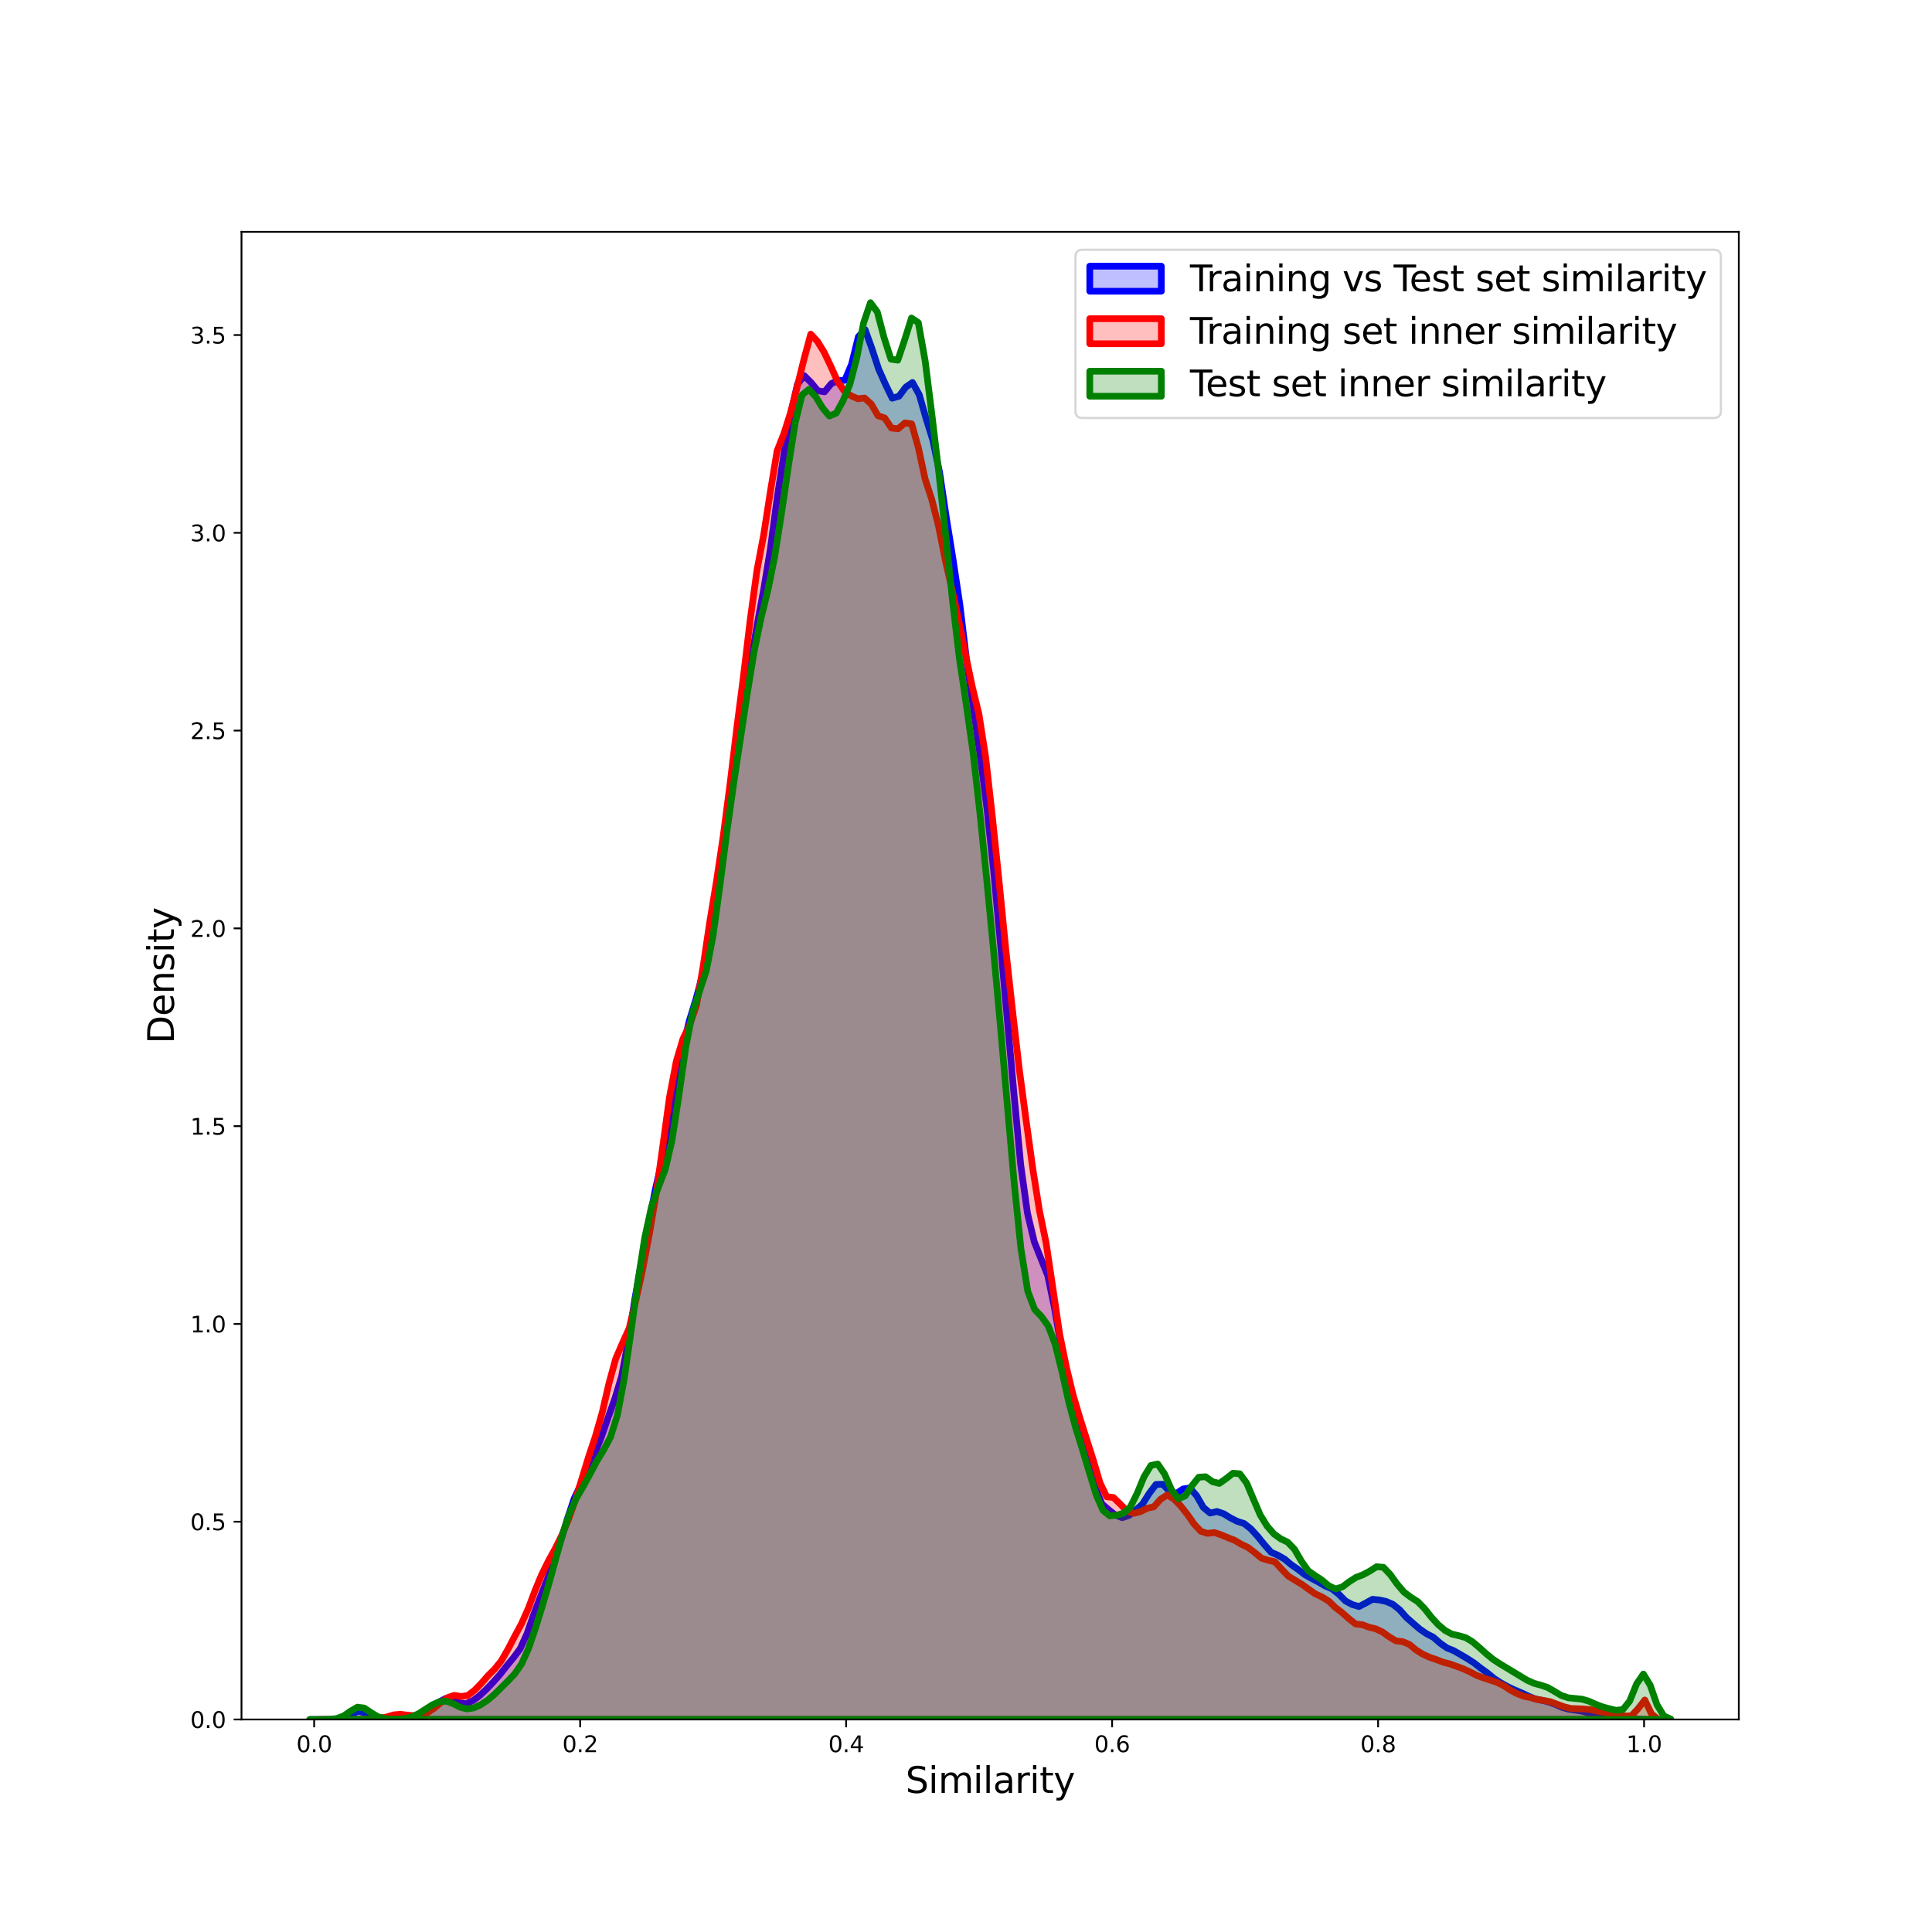 <?xml version="1.0" encoding="utf-8" standalone="no"?>
<!DOCTYPE svg PUBLIC "-//W3C//DTD SVG 1.1//EN"
  "http://www.w3.org/Graphics/SVG/1.1/DTD/svg11.dtd">
<svg xmlns:xlink="http://www.w3.org/1999/xlink" width="864pt" height="864pt" viewBox="0 0 864 864" xmlns="http://www.w3.org/2000/svg" version="1.1">
 <defs>
  <style type="text/css">*{stroke-linejoin: round; stroke-linecap: butt}</style>
 </defs>
 <g id="figure_1">
  <g id="patch_1">
   <path d="M 0 864 
L 864 864 
L 864 0 
L 0 0 
z
" style="fill: #ffffff"/>
  </g>
  <g id="axes_1">
   <g id="patch_2">
    <path d="M 108 768.96 
L 777.6 768.96 
L 777.6 103.68 
L 108 103.68 
z
" style="fill: #ffffff"/>
   </g>
   <g id="PolyCollection_1">
    <defs>
     <path id="m2bec811400" d="M 138.817 -95.04 
L 138.817 -95.04 
L 141.842 -95.04 
L 144.868 -95.04 
L 147.893 -95.04 
L 150.918 -95.04 
L 153.943 -95.04 
L 156.969 -95.04 
L 159.994 -95.04 
L 163.019 -95.04 
L 166.045 -95.04 
L 169.07 -95.04 
L 172.095 -95.04 
L 175.121 -95.04 
L 178.146 -95.04 
L 181.171 -95.04 
L 184.197 -95.04 
L 187.222 -95.04 
L 190.247 -95.04 
L 193.272 -95.04 
L 196.298 -95.04 
L 199.323 -95.04 
L 202.348 -95.04 
L 205.374 -95.04 
L 208.399 -95.04 
L 211.424 -95.04 
L 214.45 -95.04 
L 217.475 -95.04 
L 220.5 -95.04 
L 223.526 -95.04 
L 226.551 -95.04 
L 229.576 -95.04 
L 232.601 -95.04 
L 235.627 -95.04 
L 238.652 -95.04 
L 241.677 -95.04 
L 244.703 -95.04 
L 247.728 -95.04 
L 250.753 -95.04 
L 253.779 -95.04 
L 256.804 -95.04 
L 259.829 -95.04 
L 262.855 -95.04 
L 265.88 -95.04 
L 268.905 -95.04 
L 271.93 -95.04 
L 274.956 -95.04 
L 277.981 -95.04 
L 281.006 -95.04 
L 284.032 -95.04 
L 287.057 -95.04 
L 290.082 -95.04 
L 293.108 -95.04 
L 296.133 -95.04 
L 299.158 -95.04 
L 302.184 -95.04 
L 305.209 -95.04 
L 308.234 -95.04 
L 311.259 -95.04 
L 314.285 -95.04 
L 317.31 -95.04 
L 320.335 -95.04 
L 323.361 -95.04 
L 326.386 -95.04 
L 329.411 -95.04 
L 332.437 -95.04 
L 335.462 -95.04 
L 338.487 -95.04 
L 341.513 -95.04 
L 344.538 -95.04 
L 347.563 -95.04 
L 350.588 -95.04 
L 353.614 -95.04 
L 356.639 -95.04 
L 359.664 -95.04 
L 362.69 -95.04 
L 365.715 -95.04 
L 368.74 -95.04 
L 371.766 -95.04 
L 374.791 -95.04 
L 377.816 -95.04 
L 380.842 -95.04 
L 383.867 -95.04 
L 386.892 -95.04 
L 389.917 -95.04 
L 392.943 -95.04 
L 395.968 -95.04 
L 398.993 -95.04 
L 402.019 -95.04 
L 405.044 -95.04 
L 408.069 -95.04 
L 411.095 -95.04 
L 414.12 -95.04 
L 417.145 -95.04 
L 420.171 -95.04 
L 423.196 -95.04 
L 426.221 -95.04 
L 429.246 -95.04 
L 432.272 -95.04 
L 435.297 -95.04 
L 438.322 -95.04 
L 441.348 -95.04 
L 444.373 -95.04 
L 447.398 -95.04 
L 450.424 -95.04 
L 453.449 -95.04 
L 456.474 -95.04 
L 459.5 -95.04 
L 462.525 -95.04 
L 465.55 -95.04 
L 468.575 -95.04 
L 471.601 -95.04 
L 474.626 -95.04 
L 477.651 -95.04 
L 480.677 -95.04 
L 483.702 -95.04 
L 486.727 -95.04 
L 489.753 -95.04 
L 492.778 -95.04 
L 495.803 -95.04 
L 498.829 -95.04 
L 501.854 -95.04 
L 504.879 -95.04 
L 507.904 -95.04 
L 510.93 -95.04 
L 513.955 -95.04 
L 516.98 -95.04 
L 520.006 -95.04 
L 523.031 -95.04 
L 526.056 -95.04 
L 529.082 -95.04 
L 532.107 -95.04 
L 535.132 -95.04 
L 538.158 -95.04 
L 541.183 -95.04 
L 544.208 -95.04 
L 547.233 -95.04 
L 550.259 -95.04 
L 553.284 -95.04 
L 556.309 -95.04 
L 559.335 -95.04 
L 562.36 -95.04 
L 565.385 -95.04 
L 568.411 -95.04 
L 571.436 -95.04 
L 574.461 -95.04 
L 577.487 -95.04 
L 580.512 -95.04 
L 583.537 -95.04 
L 586.562 -95.04 
L 589.588 -95.04 
L 592.613 -95.04 
L 595.638 -95.04 
L 598.664 -95.04 
L 601.689 -95.04 
L 604.714 -95.04 
L 607.74 -95.04 
L 610.765 -95.04 
L 613.79 -95.04 
L 616.816 -95.04 
L 619.841 -95.04 
L 622.866 -95.04 
L 625.891 -95.04 
L 628.917 -95.04 
L 631.942 -95.04 
L 634.967 -95.04 
L 637.993 -95.04 
L 641.018 -95.04 
L 644.043 -95.04 
L 647.069 -95.04 
L 650.094 -95.04 
L 653.119 -95.04 
L 656.145 -95.04 
L 659.17 -95.04 
L 662.195 -95.04 
L 665.22 -95.04 
L 668.246 -95.04 
L 671.271 -95.04 
L 674.296 -95.04 
L 677.322 -95.04 
L 680.347 -95.04 
L 683.372 -95.04 
L 686.398 -95.04 
L 689.423 -95.04 
L 692.448 -95.04 
L 695.474 -95.04 
L 698.499 -95.04 
L 701.524 -95.04 
L 704.549 -95.04 
L 707.575 -95.04 
L 710.6 -95.04 
L 713.625 -95.04 
L 716.651 -95.04 
L 719.676 -95.04 
L 722.701 -95.04 
L 725.727 -95.04 
L 728.752 -95.04 
L 731.777 -95.04 
L 734.803 -95.04 
L 737.828 -95.04 
L 740.853 -95.04 
L 740.853 -95.04 
L 740.853 -95.04 
L 737.828 -95.044 
L 734.803 -95.099 
L 731.777 -95.313 
L 728.752 -95.627 
L 725.727 -95.857 
L 722.701 -95.939 
L 719.676 -96.296 
L 716.651 -96.937 
L 713.625 -97.407 
L 710.6 -97.944 
L 707.575 -98.705 
L 704.549 -99.204 
L 701.524 -99.621 
L 698.499 -100.469 
L 695.474 -101.832 
L 692.448 -102.914 
L 689.423 -103.649 
L 686.398 -104.275 
L 683.372 -105.547 
L 680.347 -106.996 
L 677.322 -108.259 
L 674.296 -109.697 
L 671.271 -111.376 
L 668.246 -113.314 
L 665.22 -115.809 
L 662.195 -117.988 
L 659.17 -120.346 
L 656.145 -122.302 
L 653.119 -124.08 
L 650.094 -125.813 
L 647.069 -127.045 
L 644.043 -129.159 
L 641.018 -131.807 
L 637.993 -133.371 
L 634.967 -135.433 
L 631.942 -138.038 
L 628.917 -140.698 
L 625.891 -144.144 
L 622.866 -146.553 
L 619.841 -147.841 
L 616.816 -148.488 
L 613.79 -148.786 
L 610.765 -147.11 
L 607.74 -145.541 
L 604.714 -146.446 
L 601.689 -148.041 
L 598.664 -151.124 
L 595.638 -153.475 
L 592.613 -154.76 
L 589.588 -156.532 
L 586.562 -158.106 
L 583.537 -159.801 
L 580.512 -162.141 
L 577.487 -164.237 
L 574.461 -166.774 
L 571.436 -168.513 
L 568.411 -169.843 
L 565.385 -173.278 
L 562.36 -177.03 
L 559.335 -180.341 
L 556.309 -182.7 
L 553.284 -183.65 
L 550.259 -185.188 
L 547.233 -187.038 
L 544.208 -188.052 
L 541.183 -187.348 
L 538.158 -189.843 
L 535.132 -195.131 
L 532.107 -198.575 
L 529.082 -198.128 
L 526.056 -196.08 
L 523.031 -197.037 
L 520.006 -200.243 
L 516.98 -200.171 
L 513.955 -196.167 
L 510.93 -191.396 
L 507.904 -188.624 
L 504.879 -186.278 
L 501.854 -185.267 
L 498.829 -186.44 
L 495.803 -188.857 
L 492.778 -191.428 
L 489.753 -198.892 
L 486.727 -209.496 
L 483.702 -219.333 
L 480.677 -228.816 
L 477.651 -242.821 
L 474.626 -261.505 
L 471.601 -278.98 
L 468.575 -293.489 
L 465.55 -301.062 
L 462.525 -308.69 
L 459.5 -321.394 
L 456.474 -343.081 
L 453.449 -374.907 
L 450.424 -408.765 
L 447.398 -442.175 
L 444.373 -474.652 
L 441.348 -502.687 
L 438.322 -526.238 
L 435.297 -547.607 
L 432.272 -568.592 
L 429.246 -593.679 
L 426.221 -613.732 
L 423.196 -632.548 
L 420.171 -652.818 
L 417.145 -667.25 
L 414.12 -676.933 
L 411.095 -687.473 
L 408.069 -692.953 
L 405.044 -690.852 
L 402.019 -686.803 
L 398.993 -685.924 
L 395.968 -692.162 
L 392.943 -698.922 
L 389.917 -708.134 
L 386.892 -716.554 
L 383.867 -713.435 
L 380.842 -701.152 
L 377.816 -693.961 
L 374.791 -693.763 
L 371.766 -692.454 
L 368.74 -688.774 
L 365.715 -689.276 
L 362.69 -692.954 
L 359.664 -695.983 
L 356.639 -692.245 
L 353.614 -678.907 
L 350.588 -661.147 
L 347.563 -641.413 
L 344.538 -618.69 
L 341.513 -600.316 
L 338.487 -583.968 
L 335.462 -565.665 
L 332.437 -545.868 
L 329.411 -525.786 
L 326.386 -504.934 
L 323.361 -485.035 
L 320.335 -463.971 
L 317.31 -443.892 
L 314.285 -428.473 
L 311.259 -417.212 
L 308.234 -407.382 
L 305.209 -394.961 
L 302.184 -378.428 
L 299.158 -361.014 
L 296.133 -345.221 
L 293.108 -332.252 
L 290.082 -316.704 
L 287.057 -300.778 
L 284.032 -283.717 
L 281.006 -264.55 
L 277.981 -248.47 
L 274.956 -238.49 
L 271.93 -230.018 
L 268.905 -221.275 
L 265.88 -213.69 
L 262.855 -206.629 
L 259.829 -200.308 
L 256.804 -193.905 
L 253.779 -184.863 
L 250.753 -174.917 
L 247.728 -166.102 
L 244.703 -157.648 
L 241.677 -149.876 
L 238.652 -141.932 
L 235.627 -133.298 
L 232.601 -126.646 
L 229.576 -122.601 
L 226.551 -118.956 
L 223.526 -115.062 
L 220.5 -111.664 
L 217.475 -108.512 
L 214.45 -105.655 
L 211.424 -103.441 
L 208.399 -102.08 
L 205.374 -102.501 
L 202.348 -104.112 
L 199.323 -104.427 
L 196.298 -102.834 
L 193.272 -100.496 
L 190.247 -98.36 
L 187.222 -96.95 
L 184.197 -96.34 
L 181.171 -96.257 
L 178.146 -96.256 
L 175.121 -95.888 
L 172.095 -95.579 
L 169.07 -95.616 
L 166.045 -96.278 
L 163.019 -98.053 
L 159.994 -98.823 
L 156.969 -96.974 
L 153.943 -95.477 
L 150.918 -95.105 
L 147.893 -95.049 
L 144.868 -95.041 
L 141.842 -95.04 
L 138.817 -95.04 
z
" style="stroke: #0000ff; stroke-width: 3"/>
    </defs>
    <g clip-path="url(#pf4d8f9ae8f)">
     <use xlink:href="#m2bec811400" x="0" y="864" style="fill: #0000ff; fill-opacity: 0.25; stroke: #0000ff; stroke-width: 3"/>
    </g>
   </g>
   <g id="PolyCollection_2">
    <defs>
     <path id="mf3bd28ac3d" d="M 142.986 -95.04 
L 142.986 -95.04 
L 145.994 -95.04 
L 149.002 -95.04 
L 152.01 -95.04 
L 155.018 -95.04 
L 158.026 -95.04 
L 161.034 -95.04 
L 164.042 -95.04 
L 167.05 -95.04 
L 170.058 -95.04 
L 173.066 -95.04 
L 176.074 -95.04 
L 179.082 -95.04 
L 182.09 -95.04 
L 185.098 -95.04 
L 188.106 -95.04 
L 191.114 -95.04 
L 194.122 -95.04 
L 197.13 -95.04 
L 200.138 -95.04 
L 203.146 -95.04 
L 206.154 -95.04 
L 209.162 -95.04 
L 212.17 -95.04 
L 215.178 -95.04 
L 218.186 -95.04 
L 221.194 -95.04 
L 224.202 -95.04 
L 227.21 -95.04 
L 230.218 -95.04 
L 233.226 -95.04 
L 236.234 -95.04 
L 239.242 -95.04 
L 242.25 -95.04 
L 245.258 -95.04 
L 248.266 -95.04 
L 251.274 -95.04 
L 254.282 -95.04 
L 257.29 -95.04 
L 260.298 -95.04 
L 263.306 -95.04 
L 266.314 -95.04 
L 269.322 -95.04 
L 272.33 -95.04 
L 275.338 -95.04 
L 278.346 -95.04 
L 281.353 -95.04 
L 284.361 -95.04 
L 287.369 -95.04 
L 290.377 -95.04 
L 293.385 -95.04 
L 296.393 -95.04 
L 299.401 -95.04 
L 302.409 -95.04 
L 305.417 -95.04 
L 308.425 -95.04 
L 311.433 -95.04 
L 314.441 -95.04 
L 317.449 -95.04 
L 320.457 -95.04 
L 323.465 -95.04 
L 326.473 -95.04 
L 329.481 -95.04 
L 332.489 -95.04 
L 335.497 -95.04 
L 338.505 -95.04 
L 341.513 -95.04 
L 344.521 -95.04 
L 347.529 -95.04 
L 350.537 -95.04 
L 353.545 -95.04 
L 356.553 -95.04 
L 359.561 -95.04 
L 362.569 -95.04 
L 365.577 -95.04 
L 368.585 -95.04 
L 371.593 -95.04 
L 374.601 -95.04 
L 377.609 -95.04 
L 380.617 -95.04 
L 383.625 -95.04 
L 386.633 -95.04 
L 389.641 -95.04 
L 392.649 -95.04 
L 395.657 -95.04 
L 398.665 -95.04 
L 401.673 -95.04 
L 404.681 -95.04 
L 407.689 -95.04 
L 410.697 -95.04 
L 413.705 -95.04 
L 416.713 -95.04 
L 419.721 -95.04 
L 422.729 -95.04 
L 425.737 -95.04 
L 428.745 -95.04 
L 431.753 -95.04 
L 434.761 -95.04 
L 437.769 -95.04 
L 440.777 -95.04 
L 443.785 -95.04 
L 446.793 -95.04 
L 449.801 -95.04 
L 452.809 -95.04 
L 455.817 -95.04 
L 458.825 -95.04 
L 461.833 -95.04 
L 464.841 -95.04 
L 467.849 -95.04 
L 470.857 -95.04 
L 473.865 -95.04 
L 476.873 -95.04 
L 479.881 -95.04 
L 482.889 -95.04 
L 485.897 -95.04 
L 488.905 -95.04 
L 491.913 -95.04 
L 494.921 -95.04 
L 497.929 -95.04 
L 500.937 -95.04 
L 503.945 -95.04 
L 506.952 -95.04 
L 509.96 -95.04 
L 512.968 -95.04 
L 515.976 -95.04 
L 518.984 -95.04 
L 521.992 -95.04 
L 525 -95.04 
L 528.008 -95.04 
L 531.016 -95.04 
L 534.024 -95.04 
L 537.032 -95.04 
L 540.04 -95.04 
L 543.048 -95.04 
L 546.056 -95.04 
L 549.064 -95.04 
L 552.072 -95.04 
L 555.08 -95.04 
L 558.088 -95.04 
L 561.096 -95.04 
L 564.104 -95.04 
L 567.112 -95.04 
L 570.12 -95.04 
L 573.128 -95.04 
L 576.136 -95.04 
L 579.144 -95.04 
L 582.152 -95.04 
L 585.16 -95.04 
L 588.168 -95.04 
L 591.176 -95.04 
L 594.184 -95.04 
L 597.192 -95.04 
L 600.2 -95.04 
L 603.208 -95.04 
L 606.216 -95.04 
L 609.224 -95.04 
L 612.232 -95.04 
L 615.24 -95.04 
L 618.248 -95.04 
L 621.256 -95.04 
L 624.264 -95.04 
L 627.272 -95.04 
L 630.28 -95.04 
L 633.288 -95.04 
L 636.296 -95.04 
L 639.304 -95.04 
L 642.312 -95.04 
L 645.32 -95.04 
L 648.328 -95.04 
L 651.336 -95.04 
L 654.344 -95.04 
L 657.352 -95.04 
L 660.36 -95.04 
L 663.368 -95.04 
L 666.376 -95.04 
L 669.384 -95.04 
L 672.392 -95.04 
L 675.4 -95.04 
L 678.408 -95.04 
L 681.416 -95.04 
L 684.424 -95.04 
L 687.432 -95.04 
L 690.44 -95.04 
L 693.448 -95.04 
L 696.456 -95.04 
L 699.464 -95.04 
L 702.472 -95.04 
L 705.48 -95.04 
L 708.488 -95.04 
L 711.496 -95.04 
L 714.504 -95.04 
L 717.512 -95.04 
L 720.52 -95.04 
L 723.528 -95.04 
L 726.536 -95.04 
L 729.544 -95.04 
L 732.551 -95.04 
L 735.559 -95.04 
L 738.567 -95.04 
L 741.575 -95.04 
L 741.575 -95.135 
L 741.575 -95.135 
L 738.567 -97.521 
L 735.559 -103.753 
L 732.551 -99.871 
L 729.544 -96.654 
L 726.536 -96.61 
L 723.528 -97.149 
L 720.52 -97.801 
L 717.512 -98.231 
L 714.504 -98.738 
L 711.496 -99.442 
L 708.488 -99.72 
L 705.48 -99.859 
L 702.472 -99.97 
L 699.464 -100.715 
L 696.456 -101.832 
L 693.448 -102.944 
L 690.44 -103.526 
L 687.432 -103.991 
L 684.424 -104.822 
L 681.416 -105.433 
L 678.408 -106.627 
L 675.4 -108.217 
L 672.392 -110.203 
L 669.384 -111.653 
L 666.376 -112.668 
L 663.368 -113.648 
L 660.36 -114.757 
L 657.352 -116.336 
L 654.344 -117.727 
L 651.336 -118.829 
L 648.328 -119.899 
L 645.32 -120.68 
L 642.312 -121.829 
L 639.304 -122.864 
L 636.296 -124.225 
L 633.288 -126.104 
L 630.28 -128.604 
L 627.272 -129.849 
L 624.264 -130.189 
L 621.256 -132.002 
L 618.248 -134.156 
L 615.24 -135.598 
L 612.232 -136.298 
L 609.224 -137.43 
L 606.216 -137.747 
L 603.208 -140.15 
L 600.2 -142.809 
L 597.192 -145.111 
L 594.184 -148 
L 591.176 -149.832 
L 588.168 -151.225 
L 585.16 -153.331 
L 582.152 -155.51 
L 579.144 -157.313 
L 576.136 -159.135 
L 573.128 -162.287 
L 570.12 -165.573 
L 567.112 -166.239 
L 564.104 -167.209 
L 561.096 -169.708 
L 558.088 -171.992 
L 555.08 -173.427 
L 552.072 -175.203 
L 549.064 -176.362 
L 546.056 -177.622 
L 543.048 -178.657 
L 540.04 -178.258 
L 537.032 -179.194 
L 534.024 -182.429 
L 531.016 -186.719 
L 528.008 -190.547 
L 525 -193.613 
L 521.992 -195.461 
L 518.984 -193.509 
L 515.976 -190.134 
L 512.968 -189.486 
L 509.96 -187.962 
L 506.952 -187.21 
L 503.945 -188.291 
L 500.937 -191.402 
L 497.929 -194.315 
L 494.921 -194.657 
L 491.913 -200.912 
L 488.905 -211.072 
L 485.897 -220.516 
L 482.889 -230.03 
L 479.881 -240.224 
L 476.873 -252.702 
L 473.865 -267.471 
L 470.857 -287.857 
L 467.849 -307.995 
L 464.841 -322.599 
L 461.833 -341.573 
L 458.825 -363.389 
L 455.817 -385.928 
L 452.809 -412.033 
L 449.801 -439.319 
L 446.793 -469.801 
L 443.785 -498.776 
L 440.777 -525.46 
L 437.769 -544.713 
L 434.761 -557.091 
L 431.753 -571.473 
L 428.745 -586.615 
L 425.737 -600.531 
L 422.729 -613.49 
L 419.721 -628.689 
L 416.713 -640.581 
L 413.705 -649.815 
L 410.697 -663.799 
L 407.689 -674.448 
L 404.681 -674.869 
L 401.673 -672.283 
L 398.665 -672.566 
L 395.657 -677.059 
L 392.649 -678.092 
L 389.641 -683.29 
L 386.633 -686.007 
L 383.625 -685.682 
L 380.617 -686.983 
L 377.609 -689.057 
L 374.601 -693.385 
L 371.593 -700.092 
L 368.585 -706.437 
L 365.577 -711.312 
L 362.569 -714.575 
L 359.561 -703.409 
L 356.553 -691.267 
L 353.545 -679.489 
L 350.537 -670.015 
L 347.529 -662.39 
L 344.521 -644.18 
L 341.513 -624.759 
L 338.505 -608.84 
L 335.497 -586.8 
L 332.489 -561.638 
L 329.481 -538.276 
L 326.473 -513.3 
L 323.465 -490.318 
L 320.457 -470.142 
L 317.449 -451.934 
L 314.441 -431.752 
L 311.433 -414.213 
L 308.425 -405.624 
L 305.417 -399.391 
L 302.409 -389.249 
L 299.401 -373.313 
L 296.393 -351.377 
L 293.385 -329.743 
L 290.377 -311.989 
L 287.369 -296.125 
L 284.361 -282.5 
L 281.353 -269.937 
L 278.346 -263.321 
L 275.338 -256.319 
L 272.33 -245.347 
L 269.322 -232.366 
L 266.314 -221.827 
L 263.306 -212.785 
L 260.298 -202.938 
L 257.29 -193.163 
L 254.282 -184.656 
L 251.274 -177.462 
L 248.266 -171.413 
L 245.258 -165.97 
L 242.25 -159.875 
L 239.242 -152.616 
L 236.234 -144.633 
L 233.226 -137.893 
L 230.218 -132.315 
L 227.21 -126.531 
L 224.202 -121.306 
L 221.194 -117.561 
L 218.186 -114.588 
L 215.178 -111.114 
L 212.17 -108.056 
L 209.162 -105.757 
L 206.154 -105.326 
L 203.146 -105.832 
L 200.138 -104.802 
L 197.13 -102.553 
L 194.122 -100.041 
L 191.114 -98.047 
L 188.106 -97.058 
L 185.098 -96.776 
L 182.09 -96.956 
L 179.082 -97.379 
L 176.074 -97.104 
L 173.066 -96.18 
L 170.058 -95.672 
L 167.05 -95.353 
L 164.042 -95.191 
L 161.034 -95.12 
L 158.026 -95.07 
L 155.018 -95.046 
L 152.01 -95.041 
L 149.002 -95.04 
L 145.994 -95.04 
L 142.986 -95.04 
z
" style="stroke: #ff0000; stroke-width: 3"/>
    </defs>
    <g clip-path="url(#pf4d8f9ae8f)">
     <use xlink:href="#mf3bd28ac3d" x="0" y="864" style="fill: #ff0000; fill-opacity: 0.25; stroke: #ff0000; stroke-width: 3"/>
    </g>
   </g>
   <g id="PolyCollection_3">
    <defs>
     <path id="m2f455d2f50" d="M 138.436 -95.04 
L 138.436 -95.04 
L 141.495 -95.04 
L 144.554 -95.04 
L 147.613 -95.04 
L 150.672 -95.04 
L 153.731 -95.04 
L 156.79 -95.04 
L 159.849 -95.04 
L 162.908 -95.04 
L 165.967 -95.04 
L 169.026 -95.04 
L 172.085 -95.04 
L 175.144 -95.04 
L 178.202 -95.04 
L 181.261 -95.04 
L 184.32 -95.04 
L 187.379 -95.04 
L 190.438 -95.04 
L 193.497 -95.04 
L 196.556 -95.04 
L 199.615 -95.04 
L 202.674 -95.04 
L 205.733 -95.04 
L 208.792 -95.04 
L 211.851 -95.04 
L 214.91 -95.04 
L 217.969 -95.04 
L 221.028 -95.04 
L 224.086 -95.04 
L 227.145 -95.04 
L 230.204 -95.04 
L 233.263 -95.04 
L 236.322 -95.04 
L 239.381 -95.04 
L 242.44 -95.04 
L 245.499 -95.04 
L 248.558 -95.04 
L 251.617 -95.04 
L 254.676 -95.04 
L 257.735 -95.04 
L 260.794 -95.04 
L 263.853 -95.04 
L 266.911 -95.04 
L 269.97 -95.04 
L 273.029 -95.04 
L 276.088 -95.04 
L 279.147 -95.04 
L 282.206 -95.04 
L 285.265 -95.04 
L 288.324 -95.04 
L 291.383 -95.04 
L 294.442 -95.04 
L 297.501 -95.04 
L 300.56 -95.04 
L 303.619 -95.04 
L 306.678 -95.04 
L 309.737 -95.04 
L 312.795 -95.04 
L 315.854 -95.04 
L 318.913 -95.04 
L 321.972 -95.04 
L 325.031 -95.04 
L 328.09 -95.04 
L 331.149 -95.04 
L 334.208 -95.04 
L 337.267 -95.04 
L 340.326 -95.04 
L 343.385 -95.04 
L 346.444 -95.04 
L 349.503 -95.04 
L 352.562 -95.04 
L 355.62 -95.04 
L 358.679 -95.04 
L 361.738 -95.04 
L 364.797 -95.04 
L 367.856 -95.04 
L 370.915 -95.04 
L 373.974 -95.04 
L 377.033 -95.04 
L 380.092 -95.04 
L 383.151 -95.04 
L 386.21 -95.04 
L 389.269 -95.04 
L 392.328 -95.04 
L 395.387 -95.04 
L 398.445 -95.04 
L 401.504 -95.04 
L 404.563 -95.04 
L 407.622 -95.04 
L 410.681 -95.04 
L 413.74 -95.04 
L 416.799 -95.04 
L 419.858 -95.04 
L 422.917 -95.04 
L 425.976 -95.04 
L 429.035 -95.04 
L 432.094 -95.04 
L 435.153 -95.04 
L 438.212 -95.04 
L 441.271 -95.04 
L 444.329 -95.04 
L 447.388 -95.04 
L 450.447 -95.04 
L 453.506 -95.04 
L 456.565 -95.04 
L 459.624 -95.04 
L 462.683 -95.04 
L 465.742 -95.04 
L 468.801 -95.04 
L 471.86 -95.04 
L 474.919 -95.04 
L 477.978 -95.04 
L 481.037 -95.04 
L 484.096 -95.04 
L 487.154 -95.04 
L 490.213 -95.04 
L 493.272 -95.04 
L 496.331 -95.04 
L 499.39 -95.04 
L 502.449 -95.04 
L 505.508 -95.04 
L 508.567 -95.04 
L 511.626 -95.04 
L 514.685 -95.04 
L 517.744 -95.04 
L 520.803 -95.04 
L 523.862 -95.04 
L 526.921 -95.04 
L 529.98 -95.04 
L 533.038 -95.04 
L 536.097 -95.04 
L 539.156 -95.04 
L 542.215 -95.04 
L 545.274 -95.04 
L 548.333 -95.04 
L 551.392 -95.04 
L 554.451 -95.04 
L 557.51 -95.04 
L 560.569 -95.04 
L 563.628 -95.04 
L 566.687 -95.04 
L 569.746 -95.04 
L 572.805 -95.04 
L 575.863 -95.04 
L 578.922 -95.04 
L 581.981 -95.04 
L 585.04 -95.04 
L 588.099 -95.04 
L 591.158 -95.04 
L 594.217 -95.04 
L 597.276 -95.04 
L 600.335 -95.04 
L 603.394 -95.04 
L 606.453 -95.04 
L 609.512 -95.04 
L 612.571 -95.04 
L 615.63 -95.04 
L 618.689 -95.04 
L 621.747 -95.04 
L 624.806 -95.04 
L 627.865 -95.04 
L 630.924 -95.04 
L 633.983 -95.04 
L 637.042 -95.04 
L 640.101 -95.04 
L 643.16 -95.04 
L 646.219 -95.04 
L 649.278 -95.04 
L 652.337 -95.04 
L 655.396 -95.04 
L 658.455 -95.04 
L 661.514 -95.04 
L 664.572 -95.04 
L 667.631 -95.04 
L 670.69 -95.04 
L 673.749 -95.04 
L 676.808 -95.04 
L 679.867 -95.04 
L 682.926 -95.04 
L 685.985 -95.04 
L 689.044 -95.04 
L 692.103 -95.04 
L 695.162 -95.04 
L 698.221 -95.04 
L 701.28 -95.04 
L 704.339 -95.04 
L 707.398 -95.04 
L 710.456 -95.04 
L 713.515 -95.04 
L 716.574 -95.04 
L 719.633 -95.04 
L 722.692 -95.04 
L 725.751 -95.04 
L 728.81 -95.04 
L 731.869 -95.04 
L 734.928 -95.04 
L 737.987 -95.04 
L 741.046 -95.04 
L 744.105 -95.04 
L 747.164 -95.04 
L 747.164 -95.247 
L 747.164 -95.247 
L 744.105 -96.596 
L 741.046 -101.563 
L 737.987 -110.336 
L 734.928 -115.362 
L 731.869 -110.893 
L 728.81 -103.282 
L 725.751 -99.468 
L 722.692 -99.145 
L 719.633 -99.868 
L 716.574 -100.705 
L 713.515 -101.891 
L 710.456 -103.261 
L 707.398 -104.131 
L 704.339 -104.429 
L 701.28 -104.754 
L 698.221 -105.777 
L 695.162 -107.608 
L 692.103 -109.362 
L 689.044 -110.393 
L 685.985 -111.225 
L 682.926 -112.594 
L 679.867 -114.426 
L 676.808 -116.289 
L 673.749 -118.139 
L 670.69 -119.971 
L 667.631 -121.994 
L 664.572 -124.49 
L 661.514 -127.255 
L 658.455 -129.828 
L 655.396 -131.664 
L 652.337 -132.516 
L 649.278 -133.22 
L 646.219 -134.873 
L 643.16 -137.456 
L 640.101 -140.79 
L 637.042 -144.672 
L 633.983 -147.778 
L 630.924 -149.716 
L 627.865 -152.01 
L 624.806 -155.59 
L 621.747 -159.837 
L 618.689 -163.082 
L 615.63 -163.359 
L 612.571 -161.396 
L 609.512 -159.759 
L 606.453 -158.597 
L 603.394 -156.653 
L 600.335 -154.339 
L 597.276 -153.411 
L 594.217 -154.83 
L 591.158 -157.401 
L 588.099 -159.396 
L 585.04 -161.558 
L 581.981 -165.857 
L 578.922 -171.149 
L 575.863 -174.342 
L 572.805 -175.796 
L 569.746 -177.98 
L 566.687 -181.471 
L 563.628 -186.407 
L 560.569 -193.522 
L 557.51 -200.77 
L 554.451 -204.896 
L 551.392 -205.176 
L 548.333 -202.753 
L 545.274 -200.601 
L 542.215 -201.386 
L 539.156 -203.595 
L 536.097 -203.384 
L 533.038 -199.599 
L 529.98 -194.996 
L 526.921 -193.738 
L 523.862 -197.876 
L 520.803 -204.823 
L 517.744 -209.279 
L 514.685 -208.632 
L 511.626 -203.619 
L 508.567 -196.249 
L 505.508 -190.03 
L 502.449 -187.294 
L 499.39 -186.396 
L 496.331 -186.092 
L 493.272 -188.531 
L 490.213 -195.524 
L 487.154 -205.538 
L 484.096 -215.728 
L 481.037 -225.473 
L 477.978 -236.907 
L 474.919 -250.599 
L 471.86 -262.914 
L 468.801 -270.997 
L 465.742 -275.252 
L 462.683 -278.459 
L 459.624 -286.554 
L 456.565 -305.544 
L 453.506 -335.435 
L 450.447 -370.241 
L 447.388 -405.131 
L 444.329 -438.835 
L 441.271 -470.565 
L 438.212 -500.523 
L 435.153 -527.476 
L 432.094 -549.16 
L 429.035 -569.648 
L 425.976 -595.314 
L 422.917 -624.817 
L 419.858 -652.571 
L 416.799 -678.162 
L 413.74 -702.574 
L 410.681 -719.699 
L 407.622 -721.769 
L 404.563 -712.005 
L 401.504 -702.916 
L 398.445 -703.367 
L 395.387 -712.912 
L 392.328 -724.51 
L 389.269 -728.64 
L 386.21 -719.611 
L 383.151 -703.914 
L 380.092 -692.232 
L 377.033 -684.86 
L 373.974 -679.255 
L 370.915 -677.962 
L 367.856 -681.585 
L 364.797 -686.621 
L 361.738 -689.862 
L 358.679 -687.362 
L 355.62 -674.937 
L 352.562 -655.494 
L 349.503 -634.501 
L 346.444 -615.075 
L 343.385 -599.937 
L 340.326 -587.511 
L 337.267 -572.781 
L 334.208 -554.041 
L 331.149 -533.847 
L 328.09 -513.595 
L 325.031 -491.887 
L 321.972 -468.148 
L 318.913 -445.735 
L 315.854 -429.865 
L 312.795 -420.591 
L 309.737 -411.36 
L 306.678 -395.687 
L 303.619 -374.257 
L 300.56 -354.221 
L 297.501 -341 
L 294.442 -333.125 
L 291.383 -324.497 
L 288.324 -310.406 
L 285.265 -290.886 
L 282.206 -268.652 
L 279.147 -247.322 
L 276.088 -231.106 
L 273.029 -221.364 
L 269.97 -215.59 
L 266.911 -210.577 
L 263.853 -204.811 
L 260.794 -199.185 
L 257.735 -193.972 
L 254.676 -187.235 
L 251.617 -177.944 
L 248.558 -166.945 
L 245.499 -155.847 
L 242.44 -145.501 
L 239.381 -135.605 
L 236.322 -126.685 
L 233.263 -119.923 
L 230.204 -115.458 
L 227.145 -112.261 
L 224.086 -109.233 
L 221.028 -106.197 
L 217.969 -103.582 
L 214.91 -101.587 
L 211.851 -100.213 
L 208.792 -99.748 
L 205.733 -100.541 
L 202.674 -102.139 
L 199.615 -103.251 
L 196.556 -103.019 
L 193.497 -101.657 
L 190.438 -99.729 
L 187.379 -97.751 
L 184.32 -96.263 
L 181.261 -95.484 
L 178.202 -95.209 
L 175.144 -95.187 
L 172.085 -95.426 
L 169.026 -96.272 
L 165.967 -98.089 
L 162.908 -100.152 
L 159.849 -100.551 
L 156.79 -98.786 
L 153.731 -96.648 
L 150.672 -95.486 
L 147.613 -95.124 
L 144.554 -95.051 
L 141.495 -95.041 
L 138.436 -95.04 
z
" style="stroke: #008000; stroke-width: 3"/>
    </defs>
    <g clip-path="url(#pf4d8f9ae8f)">
     <use xlink:href="#m2f455d2f50" x="0" y="864" style="fill: #008000; fill-opacity: 0.25; stroke: #008000; stroke-width: 3"/>
    </g>
   </g>
   <g id="matplotlib.axis_1">
    <g id="xtick_1">
     <g id="line2d_1">
      <defs>
       <path id="m413e7ef986" d="M 0 0 
L 0 3.5 
" style="stroke: #000000; stroke-width: 0.8"/>
      </defs>
      <g>
       <use xlink:href="#m413e7ef986" x="140.492" y="768.96" style="stroke: #000000; stroke-width: 0.8"/>
      </g>
     </g>
     <g id="text_1">
      <!-- 0.0 -->
      <g transform="translate(132.54 783.558)scale(0.1 -0.1)">
       <defs>
        <path id="DejaVuSans-30" d="M 2034 4250 
Q 1547 4250 1301 3770 
Q 1056 3291 1056 2328 
Q 1056 1369 1301 889 
Q 1547 409 2034 409 
Q 2525 409 2770 889 
Q 3016 1369 3016 2328 
Q 3016 3291 2770 3770 
Q 2525 4250 2034 4250 
z
M 2034 4750 
Q 2819 4750 3233 4129 
Q 3647 3509 3647 2328 
Q 3647 1150 3233 529 
Q 2819 -91 2034 -91 
Q 1250 -91 836 529 
Q 422 1150 422 2328 
Q 422 3509 836 4129 
Q 1250 4750 2034 4750 
z
" transform="scale(0.016)"/>
        <path id="DejaVuSans-2e" d="M 684 794 
L 1344 794 
L 1344 0 
L 684 0 
L 684 794 
z
" transform="scale(0.016)"/>
       </defs>
       <use xlink:href="#DejaVuSans-30"/>
       <use xlink:href="#DejaVuSans-2e" x="63.623"/>
       <use xlink:href="#DejaVuSans-30" x="95.41"/>
      </g>
     </g>
    </g>
    <g id="xtick_2">
     <g id="line2d_2">
      <g>
       <use xlink:href="#m413e7ef986" x="259.441" y="768.96" style="stroke: #000000; stroke-width: 0.8"/>
      </g>
     </g>
     <g id="text_2">
      <!-- 0.2 -->
      <g transform="translate(251.489 783.558)scale(0.1 -0.1)">
       <defs>
        <path id="DejaVuSans-32" d="M 1228 531 
L 3431 531 
L 3431 0 
L 469 0 
L 469 531 
Q 828 903 1448 1529 
Q 2069 2156 2228 2338 
Q 2531 2678 2651 2914 
Q 2772 3150 2772 3378 
Q 2772 3750 2511 3984 
Q 2250 4219 1831 4219 
Q 1534 4219 1204 4116 
Q 875 4013 500 3803 
L 500 4441 
Q 881 4594 1212 4672 
Q 1544 4750 1819 4750 
Q 2544 4750 2975 4387 
Q 3406 4025 3406 3419 
Q 3406 3131 3298 2873 
Q 3191 2616 2906 2266 
Q 2828 2175 2409 1742 
Q 1991 1309 1228 531 
z
" transform="scale(0.016)"/>
       </defs>
       <use xlink:href="#DejaVuSans-30"/>
       <use xlink:href="#DejaVuSans-2e" x="63.623"/>
       <use xlink:href="#DejaVuSans-32" x="95.41"/>
      </g>
     </g>
    </g>
    <g id="xtick_3">
     <g id="line2d_3">
      <g>
       <use xlink:href="#m413e7ef986" x="378.39" y="768.96" style="stroke: #000000; stroke-width: 0.8"/>
      </g>
     </g>
     <g id="text_3">
      <!-- 0.4 -->
      <g transform="translate(370.438 783.558)scale(0.1 -0.1)">
       <defs>
        <path id="DejaVuSans-34" d="M 2419 4116 
L 825 1625 
L 2419 1625 
L 2419 4116 
z
M 2253 4666 
L 3047 4666 
L 3047 1625 
L 3713 1625 
L 3713 1100 
L 3047 1100 
L 3047 0 
L 2419 0 
L 2419 1100 
L 313 1100 
L 313 1709 
L 2253 4666 
z
" transform="scale(0.016)"/>
       </defs>
       <use xlink:href="#DejaVuSans-30"/>
       <use xlink:href="#DejaVuSans-2e" x="63.623"/>
       <use xlink:href="#DejaVuSans-34" x="95.41"/>
      </g>
     </g>
    </g>
    <g id="xtick_4">
     <g id="line2d_4">
      <g>
       <use xlink:href="#m413e7ef986" x="497.339" y="768.96" style="stroke: #000000; stroke-width: 0.8"/>
      </g>
     </g>
     <g id="text_4">
      <!-- 0.6 -->
      <g transform="translate(489.387 783.558)scale(0.1 -0.1)">
       <defs>
        <path id="DejaVuSans-36" d="M 2113 2584 
Q 1688 2584 1439 2293 
Q 1191 2003 1191 1497 
Q 1191 994 1439 701 
Q 1688 409 2113 409 
Q 2538 409 2786 701 
Q 3034 994 3034 1497 
Q 3034 2003 2786 2293 
Q 2538 2584 2113 2584 
z
M 3366 4563 
L 3366 3988 
Q 3128 4100 2886 4159 
Q 2644 4219 2406 4219 
Q 1781 4219 1451 3797 
Q 1122 3375 1075 2522 
Q 1259 2794 1537 2939 
Q 1816 3084 2150 3084 
Q 2853 3084 3261 2657 
Q 3669 2231 3669 1497 
Q 3669 778 3244 343 
Q 2819 -91 2113 -91 
Q 1303 -91 875 529 
Q 447 1150 447 2328 
Q 447 3434 972 4092 
Q 1497 4750 2381 4750 
Q 2619 4750 2861 4703 
Q 3103 4656 3366 4563 
z
" transform="scale(0.016)"/>
       </defs>
       <use xlink:href="#DejaVuSans-30"/>
       <use xlink:href="#DejaVuSans-2e" x="63.623"/>
       <use xlink:href="#DejaVuSans-36" x="95.41"/>
      </g>
     </g>
    </g>
    <g id="xtick_5">
     <g id="line2d_5">
      <g>
       <use xlink:href="#m413e7ef986" x="616.288" y="768.96" style="stroke: #000000; stroke-width: 0.8"/>
      </g>
     </g>
     <g id="text_5">
      <!-- 0.8 -->
      <g transform="translate(608.336 783.558)scale(0.1 -0.1)">
       <defs>
        <path id="DejaVuSans-38" d="M 2034 2216 
Q 1584 2216 1326 1975 
Q 1069 1734 1069 1313 
Q 1069 891 1326 650 
Q 1584 409 2034 409 
Q 2484 409 2743 651 
Q 3003 894 3003 1313 
Q 3003 1734 2745 1975 
Q 2488 2216 2034 2216 
z
M 1403 2484 
Q 997 2584 770 2862 
Q 544 3141 544 3541 
Q 544 4100 942 4425 
Q 1341 4750 2034 4750 
Q 2731 4750 3128 4425 
Q 3525 4100 3525 3541 
Q 3525 3141 3298 2862 
Q 3072 2584 2669 2484 
Q 3125 2378 3379 2068 
Q 3634 1759 3634 1313 
Q 3634 634 3220 271 
Q 2806 -91 2034 -91 
Q 1263 -91 848 271 
Q 434 634 434 1313 
Q 434 1759 690 2068 
Q 947 2378 1403 2484 
z
M 1172 3481 
Q 1172 3119 1398 2916 
Q 1625 2713 2034 2713 
Q 2441 2713 2670 2916 
Q 2900 3119 2900 3481 
Q 2900 3844 2670 4047 
Q 2441 4250 2034 4250 
Q 1625 4250 1398 4047 
Q 1172 3844 1172 3481 
z
" transform="scale(0.016)"/>
       </defs>
       <use xlink:href="#DejaVuSans-30"/>
       <use xlink:href="#DejaVuSans-2e" x="63.623"/>
       <use xlink:href="#DejaVuSans-38" x="95.41"/>
      </g>
     </g>
    </g>
    <g id="xtick_6">
     <g id="line2d_6">
      <g>
       <use xlink:href="#m413e7ef986" x="735.237" y="768.96" style="stroke: #000000; stroke-width: 0.8"/>
      </g>
     </g>
     <g id="text_6">
      <!-- 1.0 -->
      <g transform="translate(727.285 783.558)scale(0.1 -0.1)">
       <defs>
        <path id="DejaVuSans-31" d="M 794 531 
L 1825 531 
L 1825 4091 
L 703 3866 
L 703 4441 
L 1819 4666 
L 2450 4666 
L 2450 531 
L 3481 531 
L 3481 0 
L 794 0 
L 794 531 
z
" transform="scale(0.016)"/>
       </defs>
       <use xlink:href="#DejaVuSans-31"/>
       <use xlink:href="#DejaVuSans-2e" x="63.623"/>
       <use xlink:href="#DejaVuSans-30" x="95.41"/>
      </g>
     </g>
    </g>
    <g id="text_7">
     <!-- Similarity -->
     <g transform="translate(404.976 801.796)scale(0.16 -0.16)">
      <defs>
       <path id="DejaVuSans-53" d="M 3425 4513 
L 3425 3897 
Q 3066 4069 2747 4153 
Q 2428 4238 2131 4238 
Q 1616 4238 1336 4038 
Q 1056 3838 1056 3469 
Q 1056 3159 1242 3001 
Q 1428 2844 1947 2747 
L 2328 2669 
Q 3034 2534 3370 2195 
Q 3706 1856 3706 1288 
Q 3706 609 3251 259 
Q 2797 -91 1919 -91 
Q 1588 -91 1214 -16 
Q 841 59 441 206 
L 441 856 
Q 825 641 1194 531 
Q 1563 422 1919 422 
Q 2459 422 2753 634 
Q 3047 847 3047 1241 
Q 3047 1584 2836 1778 
Q 2625 1972 2144 2069 
L 1759 2144 
Q 1053 2284 737 2584 
Q 422 2884 422 3419 
Q 422 4038 858 4394 
Q 1294 4750 2059 4750 
Q 2388 4750 2728 4690 
Q 3069 4631 3425 4513 
z
" transform="scale(0.016)"/>
       <path id="DejaVuSans-69" d="M 603 3500 
L 1178 3500 
L 1178 0 
L 603 0 
L 603 3500 
z
M 603 4863 
L 1178 4863 
L 1178 4134 
L 603 4134 
L 603 4863 
z
" transform="scale(0.016)"/>
       <path id="DejaVuSans-6d" d="M 3328 2828 
Q 3544 3216 3844 3400 
Q 4144 3584 4550 3584 
Q 5097 3584 5394 3201 
Q 5691 2819 5691 2113 
L 5691 0 
L 5113 0 
L 5113 2094 
Q 5113 2597 4934 2840 
Q 4756 3084 4391 3084 
Q 3944 3084 3684 2787 
Q 3425 2491 3425 1978 
L 3425 0 
L 2847 0 
L 2847 2094 
Q 2847 2600 2669 2842 
Q 2491 3084 2119 3084 
Q 1678 3084 1418 2786 
Q 1159 2488 1159 1978 
L 1159 0 
L 581 0 
L 581 3500 
L 1159 3500 
L 1159 2956 
Q 1356 3278 1631 3431 
Q 1906 3584 2284 3584 
Q 2666 3584 2933 3390 
Q 3200 3197 3328 2828 
z
" transform="scale(0.016)"/>
       <path id="DejaVuSans-6c" d="M 603 4863 
L 1178 4863 
L 1178 0 
L 603 0 
L 603 4863 
z
" transform="scale(0.016)"/>
       <path id="DejaVuSans-61" d="M 2194 1759 
Q 1497 1759 1228 1600 
Q 959 1441 959 1056 
Q 959 750 1161 570 
Q 1363 391 1709 391 
Q 2188 391 2477 730 
Q 2766 1069 2766 1631 
L 2766 1759 
L 2194 1759 
z
M 3341 1997 
L 3341 0 
L 2766 0 
L 2766 531 
Q 2569 213 2275 61 
Q 1981 -91 1556 -91 
Q 1019 -91 701 211 
Q 384 513 384 1019 
Q 384 1609 779 1909 
Q 1175 2209 1959 2209 
L 2766 2209 
L 2766 2266 
Q 2766 2663 2505 2880 
Q 2244 3097 1772 3097 
Q 1472 3097 1187 3025 
Q 903 2953 641 2809 
L 641 3341 
Q 956 3463 1253 3523 
Q 1550 3584 1831 3584 
Q 2591 3584 2966 3190 
Q 3341 2797 3341 1997 
z
" transform="scale(0.016)"/>
       <path id="DejaVuSans-72" d="M 2631 2963 
Q 2534 3019 2420 3045 
Q 2306 3072 2169 3072 
Q 1681 3072 1420 2755 
Q 1159 2438 1159 1844 
L 1159 0 
L 581 0 
L 581 3500 
L 1159 3500 
L 1159 2956 
Q 1341 3275 1631 3429 
Q 1922 3584 2338 3584 
Q 2397 3584 2469 3576 
Q 2541 3569 2628 3553 
L 2631 2963 
z
" transform="scale(0.016)"/>
       <path id="DejaVuSans-74" d="M 1172 4494 
L 1172 3500 
L 2356 3500 
L 2356 3053 
L 1172 3053 
L 1172 1153 
Q 1172 725 1289 603 
Q 1406 481 1766 481 
L 2356 481 
L 2356 0 
L 1766 0 
Q 1100 0 847 248 
Q 594 497 594 1153 
L 594 3053 
L 172 3053 
L 172 3500 
L 594 3500 
L 594 4494 
L 1172 4494 
z
" transform="scale(0.016)"/>
       <path id="DejaVuSans-79" d="M 2059 -325 
Q 1816 -950 1584 -1140 
Q 1353 -1331 966 -1331 
L 506 -1331 
L 506 -850 
L 844 -850 
Q 1081 -850 1212 -737 
Q 1344 -625 1503 -206 
L 1606 56 
L 191 3500 
L 800 3500 
L 1894 763 
L 2988 3500 
L 3597 3500 
L 2059 -325 
z
" transform="scale(0.016)"/>
      </defs>
      <use xlink:href="#DejaVuSans-53"/>
      <use xlink:href="#DejaVuSans-69" x="63.477"/>
      <use xlink:href="#DejaVuSans-6d" x="91.26"/>
      <use xlink:href="#DejaVuSans-69" x="188.672"/>
      <use xlink:href="#DejaVuSans-6c" x="216.455"/>
      <use xlink:href="#DejaVuSans-61" x="244.238"/>
      <use xlink:href="#DejaVuSans-72" x="305.518"/>
      <use xlink:href="#DejaVuSans-69" x="346.631"/>
      <use xlink:href="#DejaVuSans-74" x="374.414"/>
      <use xlink:href="#DejaVuSans-79" x="413.623"/>
     </g>
    </g>
   </g>
   <g id="matplotlib.axis_2">
    <g id="ytick_1">
     <g id="line2d_7">
      <defs>
       <path id="ma54804a222" d="M 0 0 
L -3.5 0 
" style="stroke: #000000; stroke-width: 0.8"/>
      </defs>
      <g>
       <use xlink:href="#ma54804a222" x="108" y="768.96" style="stroke: #000000; stroke-width: 0.8"/>
      </g>
     </g>
     <g id="text_8">
      <!-- 0.0 -->
      <g transform="translate(85.097 772.759)scale(0.1 -0.1)">
       <use xlink:href="#DejaVuSans-30"/>
       <use xlink:href="#DejaVuSans-2e" x="63.623"/>
       <use xlink:href="#DejaVuSans-30" x="95.41"/>
      </g>
     </g>
    </g>
    <g id="ytick_2">
     <g id="line2d_8">
      <g>
       <use xlink:href="#ma54804a222" x="108" y="680.513" style="stroke: #000000; stroke-width: 0.8"/>
      </g>
     </g>
     <g id="text_9">
      <!-- 0.5 -->
      <g transform="translate(85.097 684.312)scale(0.1 -0.1)">
       <defs>
        <path id="DejaVuSans-35" d="M 691 4666 
L 3169 4666 
L 3169 4134 
L 1269 4134 
L 1269 2991 
Q 1406 3038 1543 3061 
Q 1681 3084 1819 3084 
Q 2600 3084 3056 2656 
Q 3513 2228 3513 1497 
Q 3513 744 3044 326 
Q 2575 -91 1722 -91 
Q 1428 -91 1123 -41 
Q 819 9 494 109 
L 494 744 
Q 775 591 1075 516 
Q 1375 441 1709 441 
Q 2250 441 2565 725 
Q 2881 1009 2881 1497 
Q 2881 1984 2565 2268 
Q 2250 2553 1709 2553 
Q 1456 2553 1204 2497 
Q 953 2441 691 2322 
L 691 4666 
z
" transform="scale(0.016)"/>
       </defs>
       <use xlink:href="#DejaVuSans-30"/>
       <use xlink:href="#DejaVuSans-2e" x="63.623"/>
       <use xlink:href="#DejaVuSans-35" x="95.41"/>
      </g>
     </g>
    </g>
    <g id="ytick_3">
     <g id="line2d_9">
      <g>
       <use xlink:href="#ma54804a222" x="108" y="592.066" style="stroke: #000000; stroke-width: 0.8"/>
      </g>
     </g>
     <g id="text_10">
      <!-- 1.0 -->
      <g transform="translate(85.097 595.865)scale(0.1 -0.1)">
       <use xlink:href="#DejaVuSans-31"/>
       <use xlink:href="#DejaVuSans-2e" x="63.623"/>
       <use xlink:href="#DejaVuSans-30" x="95.41"/>
      </g>
     </g>
    </g>
    <g id="ytick_4">
     <g id="line2d_10">
      <g>
       <use xlink:href="#ma54804a222" x="108" y="503.619" style="stroke: #000000; stroke-width: 0.8"/>
      </g>
     </g>
     <g id="text_11">
      <!-- 1.5 -->
      <g transform="translate(85.097 507.419)scale(0.1 -0.1)">
       <use xlink:href="#DejaVuSans-31"/>
       <use xlink:href="#DejaVuSans-2e" x="63.623"/>
       <use xlink:href="#DejaVuSans-35" x="95.41"/>
      </g>
     </g>
    </g>
    <g id="ytick_5">
     <g id="line2d_11">
      <g>
       <use xlink:href="#ma54804a222" x="108" y="415.172" style="stroke: #000000; stroke-width: 0.8"/>
      </g>
     </g>
     <g id="text_12">
      <!-- 2.0 -->
      <g transform="translate(85.097 418.972)scale(0.1 -0.1)">
       <use xlink:href="#DejaVuSans-32"/>
       <use xlink:href="#DejaVuSans-2e" x="63.623"/>
       <use xlink:href="#DejaVuSans-30" x="95.41"/>
      </g>
     </g>
    </g>
    <g id="ytick_6">
     <g id="line2d_12">
      <g>
       <use xlink:href="#ma54804a222" x="108" y="326.726" style="stroke: #000000; stroke-width: 0.8"/>
      </g>
     </g>
     <g id="text_13">
      <!-- 2.5 -->
      <g transform="translate(85.097 330.525)scale(0.1 -0.1)">
       <use xlink:href="#DejaVuSans-32"/>
       <use xlink:href="#DejaVuSans-2e" x="63.623"/>
       <use xlink:href="#DejaVuSans-35" x="95.41"/>
      </g>
     </g>
    </g>
    <g id="ytick_7">
     <g id="line2d_13">
      <g>
       <use xlink:href="#ma54804a222" x="108" y="238.279" style="stroke: #000000; stroke-width: 0.8"/>
      </g>
     </g>
     <g id="text_14">
      <!-- 3.0 -->
      <g transform="translate(85.097 242.078)scale(0.1 -0.1)">
       <defs>
        <path id="DejaVuSans-33" d="M 2597 2516 
Q 3050 2419 3304 2112 
Q 3559 1806 3559 1356 
Q 3559 666 3084 287 
Q 2609 -91 1734 -91 
Q 1441 -91 1130 -33 
Q 819 25 488 141 
L 488 750 
Q 750 597 1062 519 
Q 1375 441 1716 441 
Q 2309 441 2620 675 
Q 2931 909 2931 1356 
Q 2931 1769 2642 2001 
Q 2353 2234 1838 2234 
L 1294 2234 
L 1294 2753 
L 1863 2753 
Q 2328 2753 2575 2939 
Q 2822 3125 2822 3475 
Q 2822 3834 2567 4026 
Q 2313 4219 1838 4219 
Q 1578 4219 1281 4162 
Q 984 4106 628 3988 
L 628 4550 
Q 988 4650 1302 4700 
Q 1616 4750 1894 4750 
Q 2613 4750 3031 4423 
Q 3450 4097 3450 3541 
Q 3450 3153 3228 2886 
Q 3006 2619 2597 2516 
z
" transform="scale(0.016)"/>
       </defs>
       <use xlink:href="#DejaVuSans-33"/>
       <use xlink:href="#DejaVuSans-2e" x="63.623"/>
       <use xlink:href="#DejaVuSans-30" x="95.41"/>
      </g>
     </g>
    </g>
    <g id="ytick_8">
     <g id="line2d_14">
      <g>
       <use xlink:href="#ma54804a222" x="108" y="149.832" style="stroke: #000000; stroke-width: 0.8"/>
      </g>
     </g>
     <g id="text_15">
      <!-- 3.5 -->
      <g transform="translate(85.097 153.631)scale(0.1 -0.1)">
       <use xlink:href="#DejaVuSans-33"/>
       <use xlink:href="#DejaVuSans-2e" x="63.623"/>
       <use xlink:href="#DejaVuSans-35" x="95.41"/>
      </g>
     </g>
    </g>
    <g id="text_16">
     <!-- Density -->
     <g transform="translate(77.769 466.734)rotate(-90)scale(0.16 -0.16)">
      <defs>
       <path id="DejaVuSans-44" d="M 1259 4147 
L 1259 519 
L 2022 519 
Q 2988 519 3436 956 
Q 3884 1394 3884 2338 
Q 3884 3275 3436 3711 
Q 2988 4147 2022 4147 
L 1259 4147 
z
M 628 4666 
L 1925 4666 
Q 3281 4666 3915 4102 
Q 4550 3538 4550 2338 
Q 4550 1131 3912 565 
Q 3275 0 1925 0 
L 628 0 
L 628 4666 
z
" transform="scale(0.016)"/>
       <path id="DejaVuSans-65" d="M 3597 1894 
L 3597 1613 
L 953 1613 
Q 991 1019 1311 708 
Q 1631 397 2203 397 
Q 2534 397 2845 478 
Q 3156 559 3463 722 
L 3463 178 
Q 3153 47 2828 -22 
Q 2503 -91 2169 -91 
Q 1331 -91 842 396 
Q 353 884 353 1716 
Q 353 2575 817 3079 
Q 1281 3584 2069 3584 
Q 2775 3584 3186 3129 
Q 3597 2675 3597 1894 
z
M 3022 2063 
Q 3016 2534 2758 2815 
Q 2500 3097 2075 3097 
Q 1594 3097 1305 2825 
Q 1016 2553 972 2059 
L 3022 2063 
z
" transform="scale(0.016)"/>
       <path id="DejaVuSans-6e" d="M 3513 2113 
L 3513 0 
L 2938 0 
L 2938 2094 
Q 2938 2591 2744 2837 
Q 2550 3084 2163 3084 
Q 1697 3084 1428 2787 
Q 1159 2491 1159 1978 
L 1159 0 
L 581 0 
L 581 3500 
L 1159 3500 
L 1159 2956 
Q 1366 3272 1645 3428 
Q 1925 3584 2291 3584 
Q 2894 3584 3203 3211 
Q 3513 2838 3513 2113 
z
" transform="scale(0.016)"/>
       <path id="DejaVuSans-73" d="M 2834 3397 
L 2834 2853 
Q 2591 2978 2328 3040 
Q 2066 3103 1784 3103 
Q 1356 3103 1142 2972 
Q 928 2841 928 2578 
Q 928 2378 1081 2264 
Q 1234 2150 1697 2047 
L 1894 2003 
Q 2506 1872 2764 1633 
Q 3022 1394 3022 966 
Q 3022 478 2636 193 
Q 2250 -91 1575 -91 
Q 1294 -91 989 -36 
Q 684 19 347 128 
L 347 722 
Q 666 556 975 473 
Q 1284 391 1588 391 
Q 1994 391 2212 530 
Q 2431 669 2431 922 
Q 2431 1156 2273 1281 
Q 2116 1406 1581 1522 
L 1381 1569 
Q 847 1681 609 1914 
Q 372 2147 372 2553 
Q 372 3047 722 3315 
Q 1072 3584 1716 3584 
Q 2034 3584 2315 3537 
Q 2597 3491 2834 3397 
z
" transform="scale(0.016)"/>
      </defs>
      <use xlink:href="#DejaVuSans-44"/>
      <use xlink:href="#DejaVuSans-65" x="77.002"/>
      <use xlink:href="#DejaVuSans-6e" x="138.525"/>
      <use xlink:href="#DejaVuSans-73" x="201.904"/>
      <use xlink:href="#DejaVuSans-69" x="254.004"/>
      <use xlink:href="#DejaVuSans-74" x="281.787"/>
      <use xlink:href="#DejaVuSans-79" x="320.996"/>
     </g>
    </g>
   </g>
   <g id="patch_3">
    <path d="M 108 768.96 
L 108 103.68 
" style="fill: none; stroke: #000000; stroke-width: 0.8; stroke-linejoin: miter; stroke-linecap: square"/>
   </g>
   <g id="patch_4">
    <path d="M 777.6 768.96 
L 777.6 103.68 
" style="fill: none; stroke: #000000; stroke-width: 0.8; stroke-linejoin: miter; stroke-linecap: square"/>
   </g>
   <g id="patch_5">
    <path d="M 108 768.96 
L 777.6 768.96 
" style="fill: none; stroke: #000000; stroke-width: 0.8; stroke-linejoin: miter; stroke-linecap: square"/>
   </g>
   <g id="patch_6">
    <path d="M 108 103.68 
L 777.6 103.68 
" style="fill: none; stroke: #000000; stroke-width: 0.8; stroke-linejoin: miter; stroke-linecap: square"/>
   </g>
   <g id="legend_1">
    <g id="patch_7">
     <path d="M 484.15 186.935 
L 766.4 186.935 
Q 769.6 186.935 769.6 183.735 
L 769.6 114.88 
Q 769.6 111.68 766.4 111.68 
L 484.15 111.68 
Q 480.95 111.68 480.95 114.88 
L 480.95 183.735 
Q 480.95 186.935 484.15 186.935 
z
" style="fill: #ffffff; opacity: 0.8; stroke: #cccccc; stroke-linejoin: miter"/>
    </g>
    <g id="patch_8">
     <path d="M 487.35 130.238 
L 519.35 130.238 
L 519.35 119.037 
L 487.35 119.037 
z
" style="fill: #0000ff; fill-opacity: 0.25; stroke: #0000ff; stroke-width: 3; stroke-linejoin: miter"/>
    </g>
    <g id="text_17">
     <!-- Training vs Test set similarity -->
     <g transform="translate(532.15 130.238)scale(0.16 -0.16)">
      <defs>
       <path id="DejaVuSans-54" d="M -19 4666 
L 3928 4666 
L 3928 4134 
L 2272 4134 
L 2272 0 
L 1638 0 
L 1638 4134 
L -19 4134 
L -19 4666 
z
" transform="scale(0.016)"/>
       <path id="DejaVuSans-67" d="M 2906 1791 
Q 2906 2416 2648 2759 
Q 2391 3103 1925 3103 
Q 1463 3103 1205 2759 
Q 947 2416 947 1791 
Q 947 1169 1205 825 
Q 1463 481 1925 481 
Q 2391 481 2648 825 
Q 2906 1169 2906 1791 
z
M 3481 434 
Q 3481 -459 3084 -895 
Q 2688 -1331 1869 -1331 
Q 1566 -1331 1297 -1286 
Q 1028 -1241 775 -1147 
L 775 -588 
Q 1028 -725 1275 -790 
Q 1522 -856 1778 -856 
Q 2344 -856 2625 -561 
Q 2906 -266 2906 331 
L 2906 616 
Q 2728 306 2450 153 
Q 2172 0 1784 0 
Q 1141 0 747 490 
Q 353 981 353 1791 
Q 353 2603 747 3093 
Q 1141 3584 1784 3584 
Q 2172 3584 2450 3431 
Q 2728 3278 2906 2969 
L 2906 3500 
L 3481 3500 
L 3481 434 
z
" transform="scale(0.016)"/>
       <path id="DejaVuSans-20" transform="scale(0.016)"/>
       <path id="DejaVuSans-76" d="M 191 3500 
L 800 3500 
L 1894 563 
L 2988 3500 
L 3597 3500 
L 2284 0 
L 1503 0 
L 191 3500 
z
" transform="scale(0.016)"/>
      </defs>
      <use xlink:href="#DejaVuSans-54"/>
      <use xlink:href="#DejaVuSans-72" x="46.334"/>
      <use xlink:href="#DejaVuSans-61" x="87.447"/>
      <use xlink:href="#DejaVuSans-69" x="148.727"/>
      <use xlink:href="#DejaVuSans-6e" x="176.51"/>
      <use xlink:href="#DejaVuSans-69" x="239.889"/>
      <use xlink:href="#DejaVuSans-6e" x="267.672"/>
      <use xlink:href="#DejaVuSans-67" x="331.051"/>
      <use xlink:href="#DejaVuSans-20" x="394.527"/>
      <use xlink:href="#DejaVuSans-76" x="426.314"/>
      <use xlink:href="#DejaVuSans-73" x="485.494"/>
      <use xlink:href="#DejaVuSans-20" x="537.594"/>
      <use xlink:href="#DejaVuSans-54" x="569.381"/>
      <use xlink:href="#DejaVuSans-65" x="613.465"/>
      <use xlink:href="#DejaVuSans-73" x="674.988"/>
      <use xlink:href="#DejaVuSans-74" x="727.088"/>
      <use xlink:href="#DejaVuSans-20" x="766.297"/>
      <use xlink:href="#DejaVuSans-73" x="798.084"/>
      <use xlink:href="#DejaVuSans-65" x="850.184"/>
      <use xlink:href="#DejaVuSans-74" x="911.707"/>
      <use xlink:href="#DejaVuSans-20" x="950.916"/>
      <use xlink:href="#DejaVuSans-73" x="982.703"/>
      <use xlink:href="#DejaVuSans-69" x="1034.803"/>
      <use xlink:href="#DejaVuSans-6d" x="1062.586"/>
      <use xlink:href="#DejaVuSans-69" x="1159.998"/>
      <use xlink:href="#DejaVuSans-6c" x="1187.781"/>
      <use xlink:href="#DejaVuSans-61" x="1215.564"/>
      <use xlink:href="#DejaVuSans-72" x="1276.844"/>
      <use xlink:href="#DejaVuSans-69" x="1317.957"/>
      <use xlink:href="#DejaVuSans-74" x="1345.74"/>
      <use xlink:href="#DejaVuSans-79" x="1384.949"/>
     </g>
    </g>
    <g id="patch_9">
     <path d="M 487.35 153.722 
L 519.35 153.722 
L 519.35 142.523 
L 487.35 142.523 
z
" style="fill: #ff0000; fill-opacity: 0.25; stroke: #ff0000; stroke-width: 3; stroke-linejoin: miter"/>
    </g>
    <g id="text_18">
     <!-- Training set inner similarity -->
     <g transform="translate(532.15 153.722)scale(0.16 -0.16)">
      <use xlink:href="#DejaVuSans-54"/>
      <use xlink:href="#DejaVuSans-72" x="46.334"/>
      <use xlink:href="#DejaVuSans-61" x="87.447"/>
      <use xlink:href="#DejaVuSans-69" x="148.727"/>
      <use xlink:href="#DejaVuSans-6e" x="176.51"/>
      <use xlink:href="#DejaVuSans-69" x="239.889"/>
      <use xlink:href="#DejaVuSans-6e" x="267.672"/>
      <use xlink:href="#DejaVuSans-67" x="331.051"/>
      <use xlink:href="#DejaVuSans-20" x="394.527"/>
      <use xlink:href="#DejaVuSans-73" x="426.314"/>
      <use xlink:href="#DejaVuSans-65" x="478.414"/>
      <use xlink:href="#DejaVuSans-74" x="539.938"/>
      <use xlink:href="#DejaVuSans-20" x="579.146"/>
      <use xlink:href="#DejaVuSans-69" x="610.934"/>
      <use xlink:href="#DejaVuSans-6e" x="638.717"/>
      <use xlink:href="#DejaVuSans-6e" x="702.096"/>
      <use xlink:href="#DejaVuSans-65" x="765.475"/>
      <use xlink:href="#DejaVuSans-72" x="826.998"/>
      <use xlink:href="#DejaVuSans-20" x="868.111"/>
      <use xlink:href="#DejaVuSans-73" x="899.898"/>
      <use xlink:href="#DejaVuSans-69" x="951.998"/>
      <use xlink:href="#DejaVuSans-6d" x="979.781"/>
      <use xlink:href="#DejaVuSans-69" x="1077.193"/>
      <use xlink:href="#DejaVuSans-6c" x="1104.977"/>
      <use xlink:href="#DejaVuSans-61" x="1132.76"/>
      <use xlink:href="#DejaVuSans-72" x="1194.039"/>
      <use xlink:href="#DejaVuSans-69" x="1235.152"/>
      <use xlink:href="#DejaVuSans-74" x="1262.936"/>
      <use xlink:href="#DejaVuSans-79" x="1302.145"/>
     </g>
    </g>
    <g id="patch_10">
     <path d="M 487.35 177.208 
L 519.35 177.208 
L 519.35 166.007 
L 487.35 166.007 
z
" style="fill: #008000; fill-opacity: 0.25; stroke: #008000; stroke-width: 3; stroke-linejoin: miter"/>
    </g>
    <g id="text_19">
     <!-- Test set inner similarity -->
     <g transform="translate(532.15 177.208)scale(0.16 -0.16)">
      <use xlink:href="#DejaVuSans-54"/>
      <use xlink:href="#DejaVuSans-65" x="44.084"/>
      <use xlink:href="#DejaVuSans-73" x="105.607"/>
      <use xlink:href="#DejaVuSans-74" x="157.707"/>
      <use xlink:href="#DejaVuSans-20" x="196.916"/>
      <use xlink:href="#DejaVuSans-73" x="228.703"/>
      <use xlink:href="#DejaVuSans-65" x="280.803"/>
      <use xlink:href="#DejaVuSans-74" x="342.326"/>
      <use xlink:href="#DejaVuSans-20" x="381.535"/>
      <use xlink:href="#DejaVuSans-69" x="413.322"/>
      <use xlink:href="#DejaVuSans-6e" x="441.105"/>
      <use xlink:href="#DejaVuSans-6e" x="504.484"/>
      <use xlink:href="#DejaVuSans-65" x="567.863"/>
      <use xlink:href="#DejaVuSans-72" x="629.387"/>
      <use xlink:href="#DejaVuSans-20" x="670.5"/>
      <use xlink:href="#DejaVuSans-73" x="702.287"/>
      <use xlink:href="#DejaVuSans-69" x="754.387"/>
      <use xlink:href="#DejaVuSans-6d" x="782.17"/>
      <use xlink:href="#DejaVuSans-69" x="879.582"/>
      <use xlink:href="#DejaVuSans-6c" x="907.365"/>
      <use xlink:href="#DejaVuSans-61" x="935.148"/>
      <use xlink:href="#DejaVuSans-72" x="996.428"/>
      <use xlink:href="#DejaVuSans-69" x="1037.541"/>
      <use xlink:href="#DejaVuSans-74" x="1065.324"/>
      <use xlink:href="#DejaVuSans-79" x="1104.533"/>
     </g>
    </g>
   </g>
  </g>
 </g>
 <defs>
  <clipPath id="pf4d8f9ae8f">
   <rect x="108" y="103.68" width="669.6" height="665.28"/>
  </clipPath>
 </defs>
</svg>
